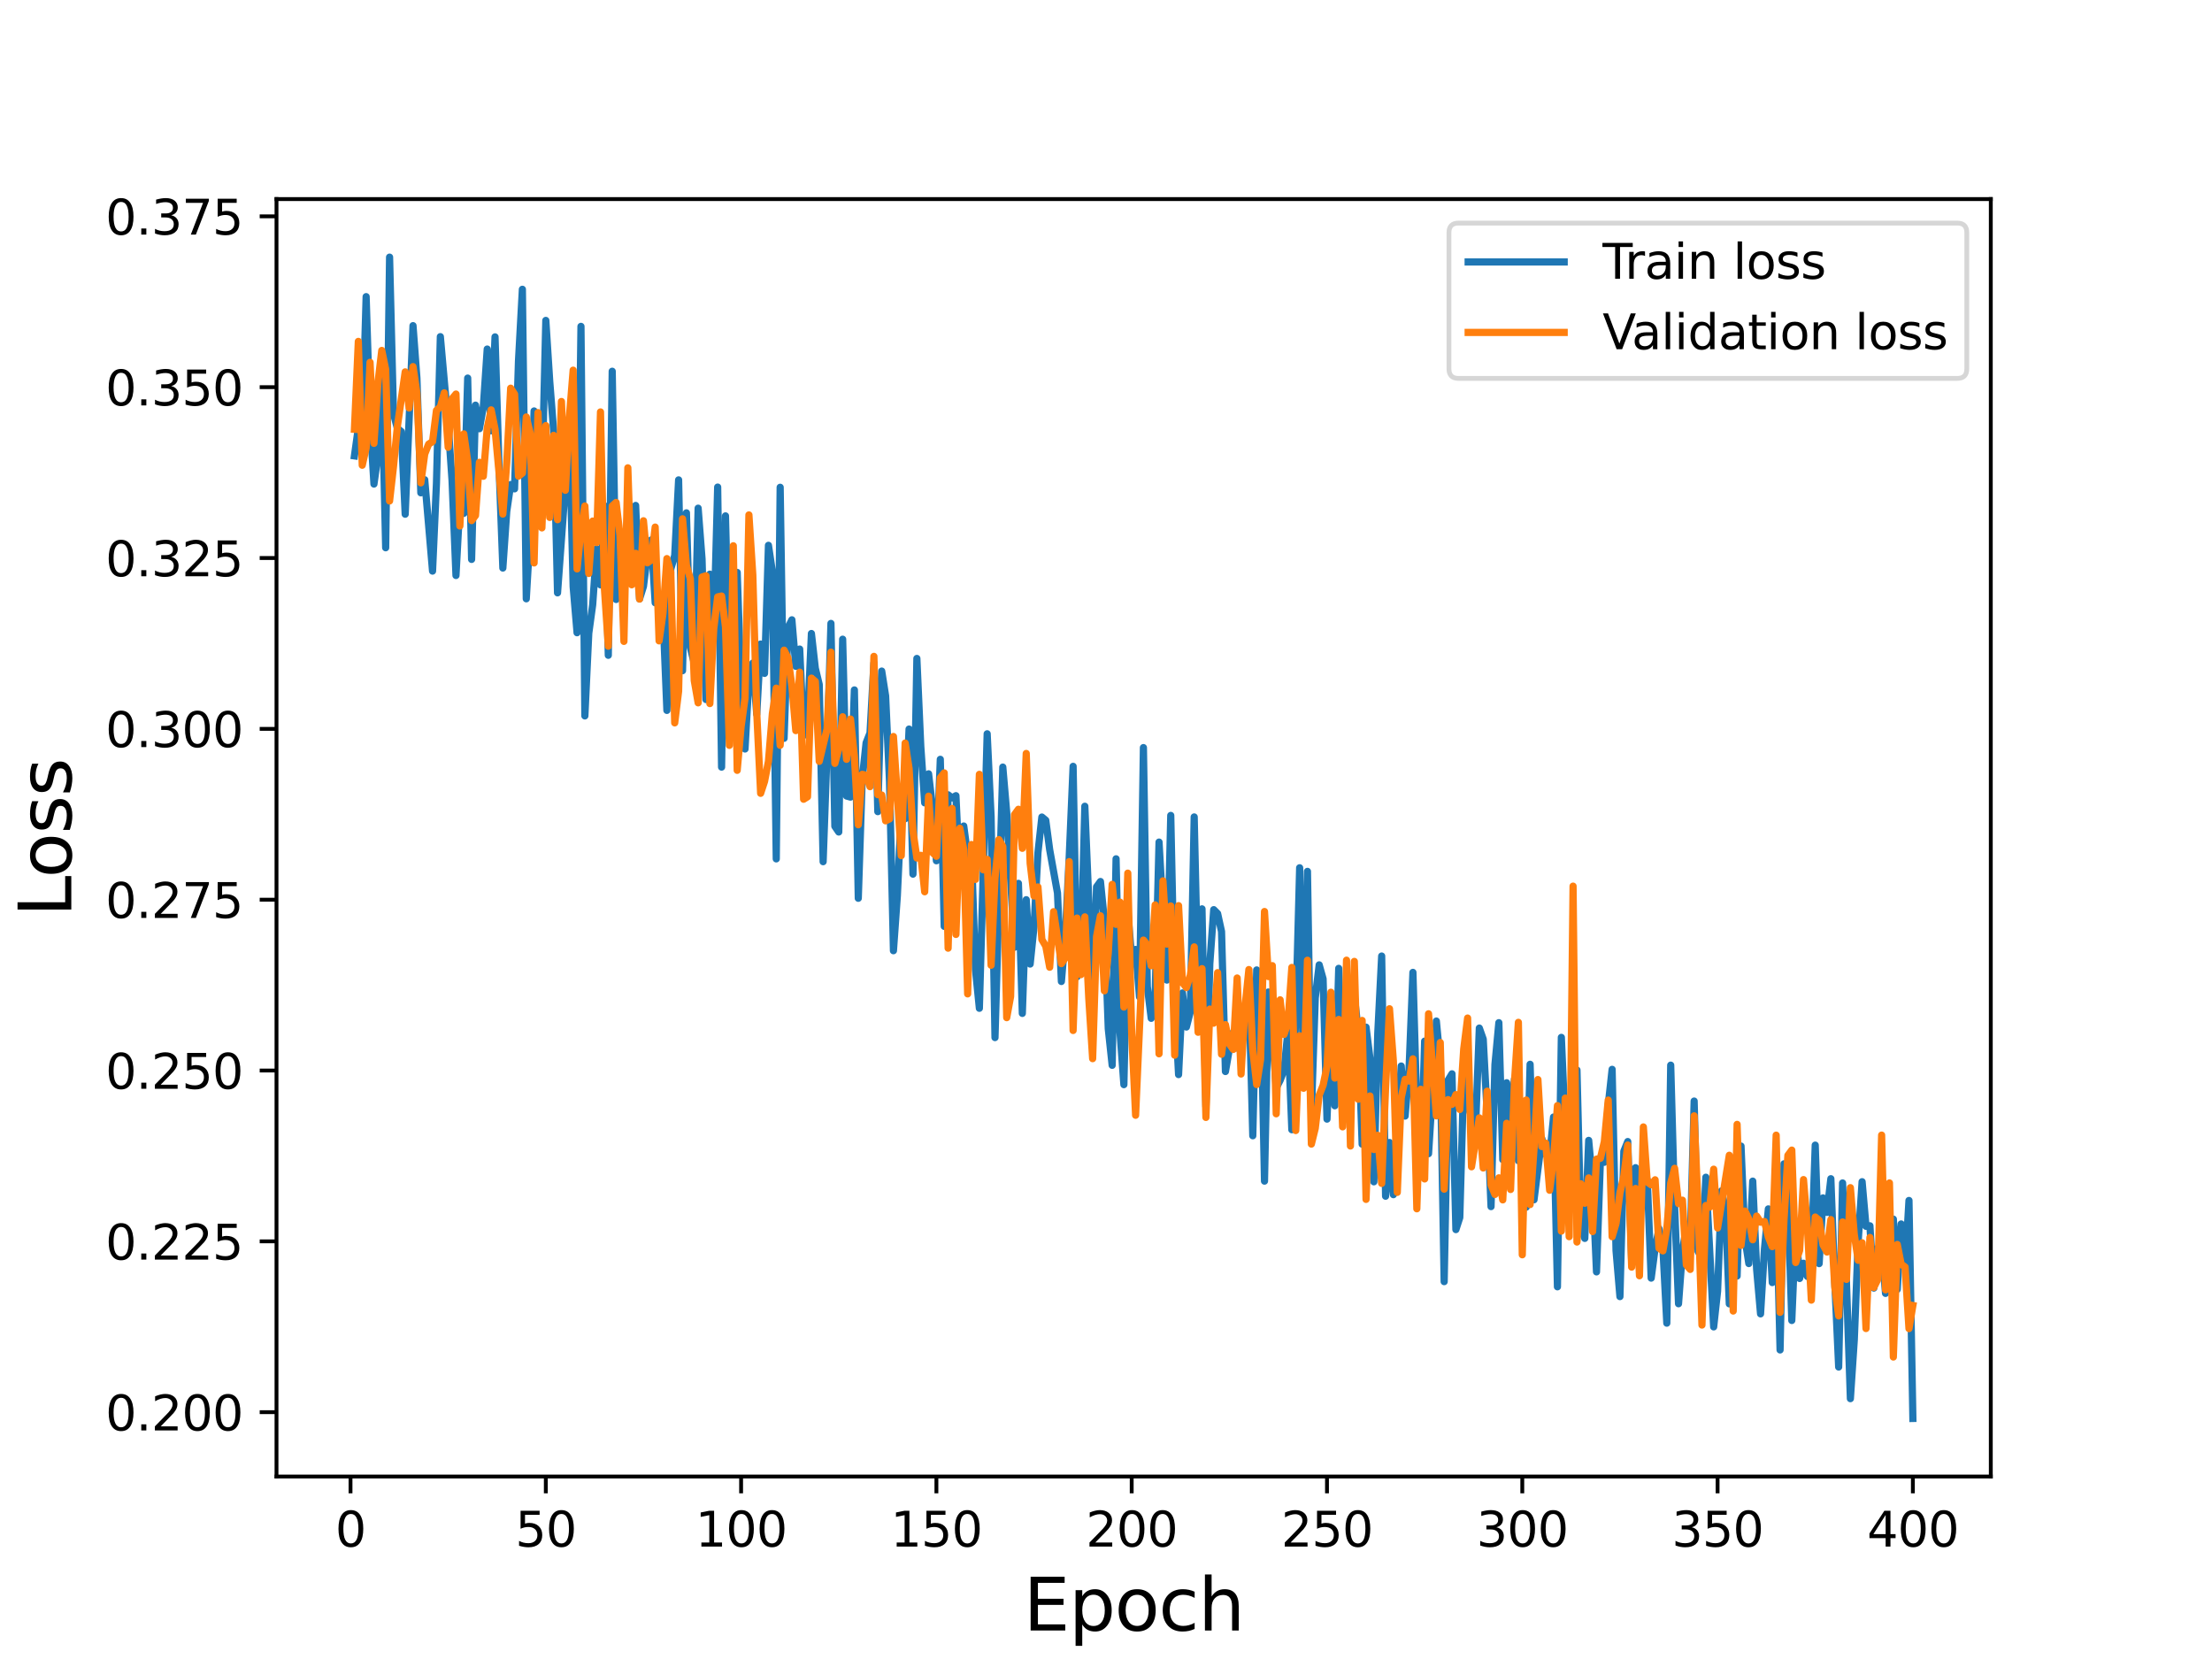 <?xml version="1.0" encoding="utf-8" standalone="no"?>
<!DOCTYPE svg PUBLIC "-//W3C//DTD SVG 1.1//EN"
  "http://www.w3.org/Graphics/SVG/1.1/DTD/svg11.dtd">
<svg height="345.6pt" version="1.1" viewBox="0 0 460.8 345.6" width="460.8pt" xmlns="http://www.w3.org/2000/svg" xmlns:xlink="http://www.w3.org/1999/xlink">
 <defs>
  <style type="text/css">*{stroke-linecap:butt;stroke-linejoin:round;}</style>
 </defs>
 <g id="figure_1">
  <g id="patch_1">
   <path d="M 0 345.6 
L 460.8 345.6 
L 460.8 0 
L 0 0 
z
" style="fill:#ffffff;"/>
  </g>
  <g id="axes_1">
   <g id="patch_2">
    <path d="M 57.6 307.584 
L 414.72 307.584 
L 414.72 41.472 
L 57.6 41.472 
z
" style="fill:#ffffff;"/>
   </g>
   <g id="matplotlib.axis_1">
    <g id="xtick_1">
     <g id="line2d_1">
      <defs>
       <path d="M 0 0 
L 0 3.5 
" id="m44b762eea7" style="stroke:#000000;stroke-width:0.8;"/>
      </defs>
      <g>
       <use style="stroke:#000000;stroke-width:0.8;" x="73.019" xlink:href="#m44b762eea7" y="307.584"/>
      </g>
     </g>
     <g id="text_1">
      <!-- 0 -->
      <g transform="translate(69.838 322.182)scale(0.1 -0.1)">
       <defs>
        <path d="M 2034 4250 
Q 1547 4250 1301 3770 
Q 1056 3291 1056 2328 
Q 1056 1369 1301 889 
Q 1547 409 2034 409 
Q 2525 409 2770 889 
Q 3016 1369 3016 2328 
Q 3016 3291 2770 3770 
Q 2525 4250 2034 4250 
z
M 2034 4750 
Q 2819 4750 3233 4129 
Q 3647 3509 3647 2328 
Q 3647 1150 3233 529 
Q 2819 -91 2034 -91 
Q 1250 -91 836 529 
Q 422 1150 422 2328 
Q 422 3509 836 4129 
Q 1250 4750 2034 4750 
z
" id="DejaVuSans-30" transform="scale(0.016)"/>
       </defs>
       <use xlink:href="#DejaVuSans-30"/>
      </g>
     </g>
    </g>
    <g id="xtick_2">
     <g id="line2d_2">
      <g>
       <use style="stroke:#000000;stroke-width:0.8;" x="113.703" xlink:href="#m44b762eea7" y="307.584"/>
      </g>
     </g>
     <g id="text_2">
      <!-- 50 -->
      <g transform="translate(107.34 322.182)scale(0.1 -0.1)">
       <defs>
        <path d="M 691 4666 
L 3169 4666 
L 3169 4134 
L 1269 4134 
L 1269 2991 
Q 1406 3038 1543 3061 
Q 1681 3084 1819 3084 
Q 2600 3084 3056 2656 
Q 3513 2228 3513 1497 
Q 3513 744 3044 326 
Q 2575 -91 1722 -91 
Q 1428 -91 1123 -41 
Q 819 9 494 109 
L 494 744 
Q 775 591 1075 516 
Q 1375 441 1709 441 
Q 2250 441 2565 725 
Q 2881 1009 2881 1497 
Q 2881 1984 2565 2268 
Q 2250 2553 1709 2553 
Q 1456 2553 1204 2497 
Q 953 2441 691 2322 
L 691 4666 
z
" id="DejaVuSans-35" transform="scale(0.016)"/>
       </defs>
       <use xlink:href="#DejaVuSans-35"/>
       <use x="63.623" xlink:href="#DejaVuSans-30"/>
      </g>
     </g>
    </g>
    <g id="xtick_3">
     <g id="line2d_3">
      <g>
       <use style="stroke:#000000;stroke-width:0.8;" x="154.386" xlink:href="#m44b762eea7" y="307.584"/>
      </g>
     </g>
     <g id="text_3">
      <!-- 100 -->
      <g transform="translate(144.842 322.182)scale(0.1 -0.1)">
       <defs>
        <path d="M 794 531 
L 1825 531 
L 1825 4091 
L 703 3866 
L 703 4441 
L 1819 4666 
L 2450 4666 
L 2450 531 
L 3481 531 
L 3481 0 
L 794 0 
L 794 531 
z
" id="DejaVuSans-31" transform="scale(0.016)"/>
       </defs>
       <use xlink:href="#DejaVuSans-31"/>
       <use x="63.623" xlink:href="#DejaVuSans-30"/>
       <use x="127.246" xlink:href="#DejaVuSans-30"/>
      </g>
     </g>
    </g>
    <g id="xtick_4">
     <g id="line2d_4">
      <g>
       <use style="stroke:#000000;stroke-width:0.8;" x="195.07" xlink:href="#m44b762eea7" y="307.584"/>
      </g>
     </g>
     <g id="text_4">
      <!-- 150 -->
      <g transform="translate(185.526 322.182)scale(0.1 -0.1)">
       <use xlink:href="#DejaVuSans-31"/>
       <use x="63.623" xlink:href="#DejaVuSans-35"/>
       <use x="127.246" xlink:href="#DejaVuSans-30"/>
      </g>
     </g>
    </g>
    <g id="xtick_5">
     <g id="line2d_5">
      <g>
       <use style="stroke:#000000;stroke-width:0.8;" x="235.753" xlink:href="#m44b762eea7" y="307.584"/>
      </g>
     </g>
     <g id="text_5">
      <!-- 200 -->
      <g transform="translate(226.209 322.182)scale(0.1 -0.1)">
       <defs>
        <path d="M 1228 531 
L 3431 531 
L 3431 0 
L 469 0 
L 469 531 
Q 828 903 1448 1529 
Q 2069 2156 2228 2338 
Q 2531 2678 2651 2914 
Q 2772 3150 2772 3378 
Q 2772 3750 2511 3984 
Q 2250 4219 1831 4219 
Q 1534 4219 1204 4116 
Q 875 4013 500 3803 
L 500 4441 
Q 881 4594 1212 4672 
Q 1544 4750 1819 4750 
Q 2544 4750 2975 4387 
Q 3406 4025 3406 3419 
Q 3406 3131 3298 2873 
Q 3191 2616 2906 2266 
Q 2828 2175 2409 1742 
Q 1991 1309 1228 531 
z
" id="DejaVuSans-32" transform="scale(0.016)"/>
       </defs>
       <use xlink:href="#DejaVuSans-32"/>
       <use x="63.623" xlink:href="#DejaVuSans-30"/>
       <use x="127.246" xlink:href="#DejaVuSans-30"/>
      </g>
     </g>
    </g>
    <g id="xtick_6">
     <g id="line2d_6">
      <g>
       <use style="stroke:#000000;stroke-width:0.8;" x="276.437" xlink:href="#m44b762eea7" y="307.584"/>
      </g>
     </g>
     <g id="text_6">
      <!-- 250 -->
      <g transform="translate(266.893 322.182)scale(0.1 -0.1)">
       <use xlink:href="#DejaVuSans-32"/>
       <use x="63.623" xlink:href="#DejaVuSans-35"/>
       <use x="127.246" xlink:href="#DejaVuSans-30"/>
      </g>
     </g>
    </g>
    <g id="xtick_7">
     <g id="line2d_7">
      <g>
       <use style="stroke:#000000;stroke-width:0.8;" x="317.12" xlink:href="#m44b762eea7" y="307.584"/>
      </g>
     </g>
     <g id="text_7">
      <!-- 300 -->
      <g transform="translate(307.576 322.182)scale(0.1 -0.1)">
       <defs>
        <path d="M 2597 2516 
Q 3050 2419 3304 2112 
Q 3559 1806 3559 1356 
Q 3559 666 3084 287 
Q 2609 -91 1734 -91 
Q 1441 -91 1130 -33 
Q 819 25 488 141 
L 488 750 
Q 750 597 1062 519 
Q 1375 441 1716 441 
Q 2309 441 2620 675 
Q 2931 909 2931 1356 
Q 2931 1769 2642 2001 
Q 2353 2234 1838 2234 
L 1294 2234 
L 1294 2753 
L 1863 2753 
Q 2328 2753 2575 2939 
Q 2822 3125 2822 3475 
Q 2822 3834 2567 4026 
Q 2313 4219 1838 4219 
Q 1578 4219 1281 4162 
Q 984 4106 628 3988 
L 628 4550 
Q 988 4650 1302 4700 
Q 1616 4750 1894 4750 
Q 2613 4750 3031 4423 
Q 3450 4097 3450 3541 
Q 3450 3153 3228 2886 
Q 3006 2619 2597 2516 
z
" id="DejaVuSans-33" transform="scale(0.016)"/>
       </defs>
       <use xlink:href="#DejaVuSans-33"/>
       <use x="63.623" xlink:href="#DejaVuSans-30"/>
       <use x="127.246" xlink:href="#DejaVuSans-30"/>
      </g>
     </g>
    </g>
    <g id="xtick_8">
     <g id="line2d_8">
      <g>
       <use style="stroke:#000000;stroke-width:0.8;" x="357.804" xlink:href="#m44b762eea7" y="307.584"/>
      </g>
     </g>
     <g id="text_8">
      <!-- 350 -->
      <g transform="translate(348.26 322.182)scale(0.1 -0.1)">
       <use xlink:href="#DejaVuSans-33"/>
       <use x="63.623" xlink:href="#DejaVuSans-35"/>
       <use x="127.246" xlink:href="#DejaVuSans-30"/>
      </g>
     </g>
    </g>
    <g id="xtick_9">
     <g id="line2d_9">
      <g>
       <use style="stroke:#000000;stroke-width:0.8;" x="398.487" xlink:href="#m44b762eea7" y="307.584"/>
      </g>
     </g>
     <g id="text_9">
      <!-- 400 -->
      <g transform="translate(388.944 322.182)scale(0.1 -0.1)">
       <defs>
        <path d="M 2419 4116 
L 825 1625 
L 2419 1625 
L 2419 4116 
z
M 2253 4666 
L 3047 4666 
L 3047 1625 
L 3713 1625 
L 3713 1100 
L 3047 1100 
L 3047 0 
L 2419 0 
L 2419 1100 
L 313 1100 
L 313 1709 
L 2253 4666 
z
" id="DejaVuSans-34" transform="scale(0.016)"/>
       </defs>
       <use xlink:href="#DejaVuSans-34"/>
       <use x="63.623" xlink:href="#DejaVuSans-30"/>
       <use x="127.246" xlink:href="#DejaVuSans-30"/>
      </g>
     </g>
    </g>
    <g id="text_10">
     <!-- Epoch -->
     <g transform="translate(213.194 339.66)scale(0.15 -0.15)">
      <defs>
       <path d="M 628 4666 
L 3578 4666 
L 3578 4134 
L 1259 4134 
L 1259 2753 
L 3481 2753 
L 3481 2222 
L 1259 2222 
L 1259 531 
L 3634 531 
L 3634 0 
L 628 0 
L 628 4666 
z
" id="DejaVuSans-45" transform="scale(0.016)"/>
       <path d="M 1159 525 
L 1159 -1331 
L 581 -1331 
L 581 3500 
L 1159 3500 
L 1159 2969 
Q 1341 3281 1617 3432 
Q 1894 3584 2278 3584 
Q 2916 3584 3314 3078 
Q 3713 2572 3713 1747 
Q 3713 922 3314 415 
Q 2916 -91 2278 -91 
Q 1894 -91 1617 61 
Q 1341 213 1159 525 
z
M 3116 1747 
Q 3116 2381 2855 2742 
Q 2594 3103 2138 3103 
Q 1681 3103 1420 2742 
Q 1159 2381 1159 1747 
Q 1159 1113 1420 752 
Q 1681 391 2138 391 
Q 2594 391 2855 752 
Q 3116 1113 3116 1747 
z
" id="DejaVuSans-70" transform="scale(0.016)"/>
       <path d="M 1959 3097 
Q 1497 3097 1228 2736 
Q 959 2375 959 1747 
Q 959 1119 1226 758 
Q 1494 397 1959 397 
Q 2419 397 2687 759 
Q 2956 1122 2956 1747 
Q 2956 2369 2687 2733 
Q 2419 3097 1959 3097 
z
M 1959 3584 
Q 2709 3584 3137 3096 
Q 3566 2609 3566 1747 
Q 3566 888 3137 398 
Q 2709 -91 1959 -91 
Q 1206 -91 779 398 
Q 353 888 353 1747 
Q 353 2609 779 3096 
Q 1206 3584 1959 3584 
z
" id="DejaVuSans-6f" transform="scale(0.016)"/>
       <path d="M 3122 3366 
L 3122 2828 
Q 2878 2963 2633 3030 
Q 2388 3097 2138 3097 
Q 1578 3097 1268 2742 
Q 959 2388 959 1747 
Q 959 1106 1268 751 
Q 1578 397 2138 397 
Q 2388 397 2633 464 
Q 2878 531 3122 666 
L 3122 134 
Q 2881 22 2623 -34 
Q 2366 -91 2075 -91 
Q 1284 -91 818 406 
Q 353 903 353 1747 
Q 353 2603 823 3093 
Q 1294 3584 2113 3584 
Q 2378 3584 2631 3529 
Q 2884 3475 3122 3366 
z
" id="DejaVuSans-63" transform="scale(0.016)"/>
       <path d="M 3513 2113 
L 3513 0 
L 2938 0 
L 2938 2094 
Q 2938 2591 2744 2837 
Q 2550 3084 2163 3084 
Q 1697 3084 1428 2787 
Q 1159 2491 1159 1978 
L 1159 0 
L 581 0 
L 581 4863 
L 1159 4863 
L 1159 2956 
Q 1366 3272 1645 3428 
Q 1925 3584 2291 3584 
Q 2894 3584 3203 3211 
Q 3513 2838 3513 2113 
z
" id="DejaVuSans-68" transform="scale(0.016)"/>
      </defs>
      <use xlink:href="#DejaVuSans-45"/>
      <use x="63.184" xlink:href="#DejaVuSans-70"/>
      <use x="126.66" xlink:href="#DejaVuSans-6f"/>
      <use x="187.842" xlink:href="#DejaVuSans-63"/>
      <use x="242.822" xlink:href="#DejaVuSans-68"/>
     </g>
    </g>
   </g>
   <g id="matplotlib.axis_2">
    <g id="ytick_1">
     <g id="line2d_10">
      <defs>
       <path d="M 0 0 
L -3.5 0 
" id="madedb7c97a" style="stroke:#000000;stroke-width:0.8;"/>
      </defs>
      <g>
       <use style="stroke:#000000;stroke-width:0.8;" x="57.6" xlink:href="#madedb7c97a" y="294.185"/>
      </g>
     </g>
     <g id="text_11">
      <!-- 0.200 -->
      <g transform="translate(21.972 297.984)scale(0.1 -0.1)">
       <defs>
        <path d="M 684 794 
L 1344 794 
L 1344 0 
L 684 0 
L 684 794 
z
" id="DejaVuSans-2e" transform="scale(0.016)"/>
       </defs>
       <use xlink:href="#DejaVuSans-30"/>
       <use x="63.623" xlink:href="#DejaVuSans-2e"/>
       <use x="95.41" xlink:href="#DejaVuSans-32"/>
       <use x="159.033" xlink:href="#DejaVuSans-30"/>
       <use x="222.656" xlink:href="#DejaVuSans-30"/>
      </g>
     </g>
    </g>
    <g id="ytick_2">
     <g id="line2d_11">
      <g>
       <use style="stroke:#000000;stroke-width:0.8;" x="57.6" xlink:href="#madedb7c97a" y="258.597"/>
      </g>
     </g>
     <g id="text_12">
      <!-- 0.225 -->
      <g transform="translate(21.972 262.396)scale(0.1 -0.1)">
       <use xlink:href="#DejaVuSans-30"/>
       <use x="63.623" xlink:href="#DejaVuSans-2e"/>
       <use x="95.41" xlink:href="#DejaVuSans-32"/>
       <use x="159.033" xlink:href="#DejaVuSans-32"/>
       <use x="222.656" xlink:href="#DejaVuSans-35"/>
      </g>
     </g>
    </g>
    <g id="ytick_3">
     <g id="line2d_12">
      <g>
       <use style="stroke:#000000;stroke-width:0.8;" x="57.6" xlink:href="#madedb7c97a" y="223.009"/>
      </g>
     </g>
     <g id="text_13">
      <!-- 0.250 -->
      <g transform="translate(21.972 226.808)scale(0.1 -0.1)">
       <use xlink:href="#DejaVuSans-30"/>
       <use x="63.623" xlink:href="#DejaVuSans-2e"/>
       <use x="95.41" xlink:href="#DejaVuSans-32"/>
       <use x="159.033" xlink:href="#DejaVuSans-35"/>
       <use x="222.656" xlink:href="#DejaVuSans-30"/>
      </g>
     </g>
    </g>
    <g id="ytick_4">
     <g id="line2d_13">
      <g>
       <use style="stroke:#000000;stroke-width:0.8;" x="57.6" xlink:href="#madedb7c97a" y="187.421"/>
      </g>
     </g>
     <g id="text_14">
      <!-- 0.275 -->
      <g transform="translate(21.972 191.22)scale(0.1 -0.1)">
       <defs>
        <path d="M 525 4666 
L 3525 4666 
L 3525 4397 
L 1831 0 
L 1172 0 
L 2766 4134 
L 525 4134 
L 525 4666 
z
" id="DejaVuSans-37" transform="scale(0.016)"/>
       </defs>
       <use xlink:href="#DejaVuSans-30"/>
       <use x="63.623" xlink:href="#DejaVuSans-2e"/>
       <use x="95.41" xlink:href="#DejaVuSans-32"/>
       <use x="159.033" xlink:href="#DejaVuSans-37"/>
       <use x="222.656" xlink:href="#DejaVuSans-35"/>
      </g>
     </g>
    </g>
    <g id="ytick_5">
     <g id="line2d_14">
      <g>
       <use style="stroke:#000000;stroke-width:0.8;" x="57.6" xlink:href="#madedb7c97a" y="151.833"/>
      </g>
     </g>
     <g id="text_15">
      <!-- 0.300 -->
      <g transform="translate(21.972 155.632)scale(0.1 -0.1)">
       <use xlink:href="#DejaVuSans-30"/>
       <use x="63.623" xlink:href="#DejaVuSans-2e"/>
       <use x="95.41" xlink:href="#DejaVuSans-33"/>
       <use x="159.033" xlink:href="#DejaVuSans-30"/>
       <use x="222.656" xlink:href="#DejaVuSans-30"/>
      </g>
     </g>
    </g>
    <g id="ytick_6">
     <g id="line2d_15">
      <g>
       <use style="stroke:#000000;stroke-width:0.8;" x="57.6" xlink:href="#madedb7c97a" y="116.245"/>
      </g>
     </g>
     <g id="text_16">
      <!-- 0.325 -->
      <g transform="translate(21.972 120.044)scale(0.1 -0.1)">
       <use xlink:href="#DejaVuSans-30"/>
       <use x="63.623" xlink:href="#DejaVuSans-2e"/>
       <use x="95.41" xlink:href="#DejaVuSans-33"/>
       <use x="159.033" xlink:href="#DejaVuSans-32"/>
       <use x="222.656" xlink:href="#DejaVuSans-35"/>
      </g>
     </g>
    </g>
    <g id="ytick_7">
     <g id="line2d_16">
      <g>
       <use style="stroke:#000000;stroke-width:0.8;" x="57.6" xlink:href="#madedb7c97a" y="80.657"/>
      </g>
     </g>
     <g id="text_17">
      <!-- 0.350 -->
      <g transform="translate(21.972 84.456)scale(0.1 -0.1)">
       <use xlink:href="#DejaVuSans-30"/>
       <use x="63.623" xlink:href="#DejaVuSans-2e"/>
       <use x="95.41" xlink:href="#DejaVuSans-33"/>
       <use x="159.033" xlink:href="#DejaVuSans-35"/>
       <use x="222.656" xlink:href="#DejaVuSans-30"/>
      </g>
     </g>
    </g>
    <g id="ytick_8">
     <g id="line2d_17">
      <g>
       <use style="stroke:#000000;stroke-width:0.8;" x="57.6" xlink:href="#madedb7c97a" y="45.069"/>
      </g>
     </g>
     <g id="text_18">
      <!-- 0.375 -->
      <g transform="translate(21.972 48.868)scale(0.1 -0.1)">
       <use xlink:href="#DejaVuSans-30"/>
       <use x="63.623" xlink:href="#DejaVuSans-2e"/>
       <use x="95.41" xlink:href="#DejaVuSans-33"/>
       <use x="159.033" xlink:href="#DejaVuSans-37"/>
       <use x="222.656" xlink:href="#DejaVuSans-35"/>
      </g>
     </g>
    </g>
    <g id="text_19">
     <!-- Loss -->
     <g transform="translate(14.852 190.979)rotate(-90)scale(0.15 -0.15)">
      <defs>
       <path d="M 628 4666 
L 1259 4666 
L 1259 531 
L 3531 531 
L 3531 0 
L 628 0 
L 628 4666 
z
" id="DejaVuSans-4c" transform="scale(0.016)"/>
       <path d="M 2834 3397 
L 2834 2853 
Q 2591 2978 2328 3040 
Q 2066 3103 1784 3103 
Q 1356 3103 1142 2972 
Q 928 2841 928 2578 
Q 928 2378 1081 2264 
Q 1234 2150 1697 2047 
L 1894 2003 
Q 2506 1872 2764 1633 
Q 3022 1394 3022 966 
Q 3022 478 2636 193 
Q 2250 -91 1575 -91 
Q 1294 -91 989 -36 
Q 684 19 347 128 
L 347 722 
Q 666 556 975 473 
Q 1284 391 1588 391 
Q 1994 391 2212 530 
Q 2431 669 2431 922 
Q 2431 1156 2273 1281 
Q 2116 1406 1581 1522 
L 1381 1569 
Q 847 1681 609 1914 
Q 372 2147 372 2553 
Q 372 3047 722 3315 
Q 1072 3584 1716 3584 
Q 2034 3584 2315 3537 
Q 2597 3491 2834 3397 
z
" id="DejaVuSans-73" transform="scale(0.016)"/>
      </defs>
      <use xlink:href="#DejaVuSans-4c"/>
      <use x="53.963" xlink:href="#DejaVuSans-6f"/>
      <use x="115.145" xlink:href="#DejaVuSans-73"/>
      <use x="167.244" xlink:href="#DejaVuSans-73"/>
     </g>
    </g>
   </g>
   <g id="line2d_18">
    <path clip-path="url(#p063ca736c9)" d="M 73.833 94.969 
L 74.646 89.14 
L 75.46 90.213 
L 76.274 61.798 
L 77.087 87.619 
L 77.901 100.836 
L 78.715 95.061 
L 79.528 78.83 
L 80.342 114.105 
L 81.156 53.568 
L 81.969 86.16 
L 82.783 89.244 
L 83.597 89.899 
L 84.41 107.119 
L 86.038 67.839 
L 86.851 78.738 
L 87.665 102.661 
L 88.479 99.938 
L 90.106 118.97 
L 90.92 100.714 
L 91.733 70.13 
L 93.361 88.407 
L 94.174 100.161 
L 94.988 119.884 
L 95.802 104.766 
L 96.616 106.94 
L 97.429 78.762 
L 98.243 116.534 
L 99.057 84.402 
L 99.87 89.31 
L 100.684 84.739 
L 101.498 72.714 
L 102.311 89.74 
L 103.125 70.179 
L 103.939 96.766 
L 104.752 118.334 
L 105.566 106.531 
L 106.38 100.941 
L 107.193 101.838 
L 108.007 75.224 
L 108.821 60.264 
L 109.634 124.739 
L 110.448 110.726 
L 111.262 85.612 
L 112.075 96.787 
L 112.889 100.726 
L 113.703 66.748 
L 114.516 79.396 
L 115.33 89.709 
L 116.144 123.5 
L 117.771 101.199 
L 118.585 89.877 
L 119.398 122.21 
L 120.212 131.81 
L 121.026 67.992 
L 121.839 149.137 
L 122.653 131.914 
L 123.467 125.967 
L 124.28 114.325 
L 125.094 121.834 
L 125.908 105.357 
L 126.721 136.509 
L 127.535 77.337 
L 128.349 124.881 
L 129.162 114.204 
L 129.976 123.496 
L 130.79 105.718 
L 131.603 119.164 
L 132.417 105.293 
L 133.231 124.761 
L 134.044 122.154 
L 134.858 115.741 
L 135.672 112.478 
L 136.485 125.571 
L 137.299 123.991 
L 138.113 128.11 
L 138.926 147.988 
L 139.74 118.499 
L 140.554 115.723 
L 141.367 99.97 
L 142.181 139.722 
L 142.995 106.835 
L 143.808 134.876 
L 144.622 138.181 
L 145.436 105.864 
L 146.249 116.462 
L 147.063 145.722 
L 147.877 119.608 
L 148.69 131.681 
L 149.504 101.469 
L 150.318 159.803 
L 151.131 107.468 
L 151.945 140.025 
L 152.759 146.654 
L 153.572 119.244 
L 154.386 142.883 
L 155.2 156.028 
L 156.013 141.56 
L 156.827 138.129 
L 157.641 148.791 
L 158.454 134.164 
L 159.268 140.28 
L 160.082 113.599 
L 160.895 119.046 
L 161.709 178.921 
L 162.523 101.511 
L 163.336 153.805 
L 164.15 130.765 
L 164.964 129.117 
L 165.777 138.806 
L 166.591 135.211 
L 167.405 153.216 
L 168.219 150.544 
L 169.032 131.972 
L 169.846 139.211 
L 170.66 142.596 
L 171.473 179.504 
L 172.287 156.587 
L 173.101 129.871 
L 173.914 172.132 
L 174.728 173.32 
L 175.542 133.158 
L 176.355 165.829 
L 177.169 166.049 
L 177.983 143.724 
L 178.796 187.127 
L 179.61 162.377 
L 180.424 154.748 
L 181.237 152.693 
L 182.051 138.151 
L 182.865 169.08 
L 183.678 139.8 
L 184.492 144.977 
L 185.306 162.84 
L 186.119 198.052 
L 186.933 186.63 
L 187.747 169.032 
L 188.56 170.56 
L 189.374 151.879 
L 190.188 182.099 
L 191.001 137.168 
L 191.815 155.465 
L 192.629 167.248 
L 193.442 161.203 
L 194.256 168.163 
L 195.07 179.315 
L 195.883 158.18 
L 196.697 192.972 
L 197.511 165.57 
L 198.324 166.224 
L 199.138 165.755 
L 199.952 183.045 
L 200.765 172.071 
L 201.579 178.186 
L 202.393 178.26 
L 203.206 201.96 
L 204.02 210.048 
L 205.647 152.862 
L 206.461 170.037 
L 207.275 216.148 
L 208.902 159.8 
L 209.716 169.252 
L 211.343 197.333 
L 212.157 184.022 
L 212.97 211.108 
L 213.784 187.424 
L 214.598 200.828 
L 215.411 192.987 
L 216.225 177.612 
L 217.039 170.206 
L 217.852 170.88 
L 218.666 177 
L 220.293 186.029 
L 221.107 204.46 
L 221.921 194.857 
L 222.734 178.569 
L 223.548 159.642 
L 224.362 203.486 
L 225.175 199.15 
L 225.989 167.956 
L 226.803 187.404 
L 227.616 214.066 
L 228.43 184.751 
L 229.244 183.633 
L 230.057 191.716 
L 230.871 214.297 
L 231.685 221.924 
L 232.498 178.908 
L 233.312 214.941 
L 234.126 225.952 
L 234.939 189.77 
L 235.753 199.683 
L 236.567 197.789 
L 237.381 207.672 
L 238.194 155.738 
L 239.008 205.54 
L 239.822 212.134 
L 240.635 207.48 
L 241.449 175.424 
L 243.076 204.168 
L 243.89 169.868 
L 244.704 208.321 
L 245.517 223.857 
L 246.331 206.846 
L 247.145 213.947 
L 247.958 210.805 
L 248.772 170.185 
L 249.586 206.145 
L 250.399 189.332 
L 251.213 230.49 
L 252.027 200.707 
L 252.84 189.496 
L 253.654 190.323 
L 254.468 194.049 
L 255.281 223.216 
L 256.095 218.547 
L 256.909 215.028 
L 257.722 218.321 
L 258.536 216.093 
L 259.35 214.452 
L 260.163 206.362 
L 260.977 236.601 
L 261.791 202.06 
L 262.604 206.242 
L 263.418 246.05 
L 264.232 206.65 
L 265.045 215.355 
L 265.859 226.64 
L 266.673 225.052 
L 267.486 222.931 
L 268.3 214.828 
L 269.114 235.339 
L 269.927 211.556 
L 270.741 180.773 
L 271.555 225.818 
L 272.368 181.522 
L 273.182 232.069 
L 273.996 207.868 
L 274.809 200.999 
L 275.623 203.912 
L 276.437 233.131 
L 277.25 212.656 
L 278.064 230.351 
L 278.878 201.727 
L 279.691 230.35 
L 280.505 216.85 
L 281.319 229.142 
L 282.132 207.316 
L 282.946 214.888 
L 283.76 238.354 
L 284.573 213.977 
L 285.387 220.475 
L 286.201 246.189 
L 287.014 215.242 
L 287.828 199.161 
L 288.642 249.191 
L 289.455 238.001 
L 290.269 248.869 
L 291.896 222.072 
L 292.71 232.495 
L 293.524 222.872 
L 294.337 202.564 
L 295.151 230.743 
L 295.965 244.002 
L 296.778 216.889 
L 297.592 240.333 
L 298.406 227.472 
L 299.219 212.705 
L 300.033 221.333 
L 300.847 266.988 
L 301.66 225.042 
L 302.474 223.696 
L 303.288 256.147 
L 304.101 253.641 
L 304.915 224.672 
L 305.729 229.747 
L 307.356 235.817 
L 308.17 214.167 
L 308.984 216.477 
L 309.797 231.869 
L 310.611 251.358 
L 311.425 221.757 
L 312.238 213.042 
L 313.052 241.576 
L 313.866 225.558 
L 314.679 233.184 
L 315.493 224.778 
L 316.307 241.8 
L 317.12 239.948 
L 317.934 251.478 
L 318.748 221.712 
L 319.561 249.933 
L 321.189 237.193 
L 322.002 240.455 
L 322.816 240.8 
L 323.63 232.702 
L 324.443 268.062 
L 325.257 216.103 
L 326.071 235.007 
L 326.884 245.551 
L 327.698 237.183 
L 328.512 222.913 
L 329.325 255.948 
L 330.139 257.98 
L 330.953 237.565 
L 331.766 246.379 
L 332.58 264.957 
L 333.394 241.691 
L 334.207 242.121 
L 335.021 230.207 
L 335.835 222.764 
L 336.648 260.506 
L 337.462 270.105 
L 338.276 239.821 
L 339.089 237.805 
L 339.903 262.662 
L 340.717 243.244 
L 341.53 252.216 
L 342.344 245.573 
L 343.158 245.811 
L 343.971 266.255 
L 344.785 260.093 
L 345.599 255.946 
L 346.412 260.051 
L 347.226 275.64 
L 348.04 221.89 
L 348.853 251.287 
L 349.667 271.593 
L 350.481 260.611 
L 351.294 255.574 
L 352.108 259.053 
L 352.922 229.371 
L 353.735 260.671 
L 354.549 262.113 
L 355.363 245.241 
L 356.99 276.416 
L 357.804 268.979 
L 358.617 248.09 
L 359.431 251.863 
L 360.245 271.615 
L 361.058 252.801 
L 361.872 265.822 
L 362.686 238.749 
L 363.499 257.96 
L 364.313 263.221 
L 365.127 246.053 
L 365.94 264.439 
L 366.754 273.701 
L 367.568 260.169 
L 368.381 251.834 
L 369.195 267.179 
L 370.009 248.523 
L 370.822 281.218 
L 371.636 242.446 
L 372.45 249.945 
L 373.263 275.079 
L 374.077 255.505 
L 374.891 266.329 
L 375.704 263.157 
L 376.518 265.913 
L 377.332 262.245 
L 378.146 238.552 
L 378.959 263.235 
L 379.773 249.547 
L 380.587 252.56 
L 381.4 245.548 
L 382.214 267.015 
L 383.028 284.775 
L 383.841 246.433 
L 384.655 267.242 
L 385.469 291.367 
L 386.282 279.117 
L 387.096 258.577 
L 387.91 246.171 
L 388.723 255.464 
L 389.537 255.354 
L 390.351 268.333 
L 391.164 259.993 
L 391.978 260.1 
L 392.792 269.437 
L 393.605 262.816 
L 394.419 253.965 
L 395.233 268.6 
L 396.046 254.976 
L 396.86 263.959 
L 397.674 250.079 
L 398.487 295.488 
L 398.487 295.488 
" style="fill:none;stroke:#1f77b4;stroke-linecap:square;stroke-width:1.5;"/>
   </g>
   <g id="line2d_19">
    <path clip-path="url(#p063ca736c9)" d="M 73.833 89.426 
L 74.646 71.119 
L 75.46 96.919 
L 76.274 93.309 
L 77.087 75.478 
L 77.901 92.36 
L 78.715 79.927 
L 79.528 73.004 
L 80.342 76.968 
L 81.156 104.361 
L 81.969 97.214 
L 82.783 88.836 
L 84.41 77.468 
L 85.224 84.991 
L 86.038 76.374 
L 86.851 81.902 
L 87.665 100.586 
L 88.479 94.577 
L 89.292 92.525 
L 90.106 91.989 
L 90.92 85.503 
L 91.733 84.761 
L 92.547 81.838 
L 93.361 93.178 
L 94.174 83.07 
L 94.988 82.087 
L 95.802 109.576 
L 96.616 90.383 
L 97.429 96.072 
L 98.243 108.448 
L 99.057 107.383 
L 99.87 96.311 
L 100.684 99.217 
L 101.498 89.189 
L 102.311 85.384 
L 103.125 89.398 
L 104.752 107.086 
L 105.566 96.42 
L 106.38 80.866 
L 107.193 82.11 
L 108.007 99.195 
L 108.821 98.559 
L 109.634 86.866 
L 110.448 90.267 
L 111.262 117.272 
L 112.075 85.953 
L 112.889 109.966 
L 113.703 88.659 
L 114.516 107.788 
L 115.33 90.689 
L 116.144 108.263 
L 116.957 83.636 
L 117.771 102.133 
L 118.585 87.154 
L 119.398 77.114 
L 120.212 118.509 
L 121.026 110.282 
L 121.839 105.406 
L 122.653 119.463 
L 123.467 108.548 
L 124.28 113.033 
L 125.094 85.814 
L 125.908 122.545 
L 126.721 134.606 
L 127.535 105.396 
L 128.349 104.668 
L 129.162 111.528 
L 129.976 133.612 
L 130.79 97.457 
L 131.603 121.824 
L 132.417 115.273 
L 133.231 124.805 
L 134.044 108.486 
L 134.858 117.24 
L 135.672 116.66 
L 136.485 109.803 
L 137.299 133.505 
L 138.113 127.761 
L 138.926 116.368 
L 139.74 119.199 
L 140.554 150.587 
L 141.367 143.996 
L 142.181 108.079 
L 142.995 117.816 
L 143.808 120.552 
L 144.622 141.771 
L 145.436 146.415 
L 146.249 120.203 
L 147.063 119.945 
L 147.877 146.568 
L 148.69 130.911 
L 149.504 124.346 
L 150.318 124.166 
L 151.131 130.614 
L 151.945 155.27 
L 152.759 113.694 
L 153.572 160.474 
L 154.386 151.344 
L 155.2 145.426 
L 156.013 107.266 
L 156.827 119.797 
L 157.641 148.411 
L 158.454 165.263 
L 159.268 162.779 
L 160.082 158.587 
L 160.895 148.669 
L 161.709 143.356 
L 162.523 155.261 
L 163.336 135.444 
L 164.15 137.062 
L 164.964 142.874 
L 165.777 152.197 
L 166.591 140.024 
L 167.405 166.497 
L 168.219 165.985 
L 169.032 141.269 
L 169.846 141.961 
L 170.66 158.604 
L 172.287 151.889 
L 173.101 135.863 
L 173.914 159.028 
L 174.728 155.945 
L 175.542 149.316 
L 176.355 158.175 
L 177.169 149.793 
L 177.983 157.551 
L 178.796 171.811 
L 179.61 161.306 
L 180.424 161.499 
L 181.237 163.876 
L 182.051 136.733 
L 182.865 165.547 
L 183.678 165.611 
L 184.492 170.991 
L 185.306 170.594 
L 186.119 153.428 
L 187.747 178.247 
L 188.56 154.793 
L 189.374 160.079 
L 190.188 173.105 
L 191.001 178.738 
L 191.815 178.179 
L 192.629 185.77 
L 193.442 165.86 
L 194.256 177.604 
L 195.07 178.376 
L 195.883 162.032 
L 196.697 161.006 
L 197.511 197.524 
L 198.324 168.411 
L 199.138 194.661 
L 199.952 172.541 
L 200.765 176.994 
L 201.579 207.045 
L 202.393 175.928 
L 203.206 183.192 
L 204.02 161.308 
L 204.834 181.198 
L 205.647 179.024 
L 206.461 201.081 
L 207.275 182.948 
L 208.088 174.903 
L 208.902 176.347 
L 209.716 211.997 
L 210.529 207.592 
L 211.343 169.699 
L 212.157 168.584 
L 212.97 176.72 
L 213.784 156.958 
L 214.598 179.846 
L 215.411 186.659 
L 216.225 184.767 
L 217.039 195.718 
L 217.852 197.095 
L 218.666 201.495 
L 219.48 189.924 
L 221.107 200.741 
L 221.921 199.566 
L 222.734 179.491 
L 223.548 214.668 
L 224.362 191.251 
L 225.175 203.039 
L 225.989 191.003 
L 226.803 207.816 
L 227.616 220.538 
L 228.43 195.095 
L 229.244 190.78 
L 230.057 206.401 
L 230.871 198.534 
L 231.685 184.233 
L 232.498 192.56 
L 233.312 187.928 
L 234.126 209.786 
L 234.939 181.892 
L 235.753 215.291 
L 236.567 232.33 
L 238.194 195.838 
L 239.008 196.84 
L 239.822 201.182 
L 240.635 188.509 
L 241.449 219.529 
L 242.263 183.499 
L 243.076 196.667 
L 243.89 188.738 
L 244.704 219.816 
L 245.517 188.663 
L 246.331 204.698 
L 247.145 205.741 
L 247.958 203.194 
L 248.772 197.256 
L 249.586 215.04 
L 250.399 201.786 
L 251.213 232.781 
L 252.027 210.211 
L 252.84 213.145 
L 253.654 202.618 
L 254.468 219.621 
L 255.281 213.45 
L 256.095 217.476 
L 256.909 218.617 
L 257.722 203.736 
L 258.536 223.736 
L 259.35 209.883 
L 260.163 201.976 
L 260.977 218.801 
L 261.791 225.93 
L 262.604 220.688 
L 263.418 189.885 
L 264.232 203.438 
L 265.045 201.159 
L 265.859 232.023 
L 266.673 208.28 
L 267.486 215.498 
L 268.3 213.06 
L 269.114 201.532 
L 269.927 235.51 
L 270.741 215.782 
L 271.555 226.703 
L 272.368 200.04 
L 273.182 238.334 
L 273.996 235.023 
L 274.809 228.146 
L 275.623 226.083 
L 276.437 222.2 
L 277.25 206.701 
L 278.064 224.583 
L 278.878 212.374 
L 279.691 234.744 
L 280.505 200.024 
L 281.319 238.735 
L 282.132 200.277 
L 282.946 228.988 
L 283.76 212.581 
L 284.573 249.853 
L 285.387 228.319 
L 286.201 239.461 
L 287.014 236.506 
L 287.828 246.526 
L 288.642 226.645 
L 289.455 210.14 
L 290.269 221.088 
L 291.083 248.391 
L 291.896 228.708 
L 292.71 224.852 
L 293.524 225.202 
L 294.337 220.578 
L 295.151 251.813 
L 295.965 226.918 
L 296.778 245.594 
L 297.592 211.191 
L 299.219 232.459 
L 300.033 217.179 
L 300.847 247.723 
L 301.66 229.07 
L 302.474 230.062 
L 303.288 228.021 
L 304.101 231.124 
L 304.915 218.541 
L 305.729 212.079 
L 306.543 243.066 
L 308.17 232.87 
L 308.984 243.312 
L 309.797 227.315 
L 310.611 246.819 
L 311.425 248.826 
L 312.238 245.363 
L 313.052 249.958 
L 313.866 234.002 
L 314.679 247.792 
L 315.493 225.311 
L 316.307 212.97 
L 317.12 261.395 
L 317.934 229.156 
L 318.748 250.932 
L 319.561 239.322 
L 320.375 224.888 
L 321.189 238.847 
L 322.002 238.139 
L 322.816 247.955 
L 323.63 241.58 
L 324.443 230.322 
L 325.257 256.464 
L 326.071 228.759 
L 326.884 257.624 
L 327.698 184.6 
L 328.512 258.735 
L 329.325 246.61 
L 330.139 250.654 
L 330.953 245.379 
L 331.766 256.556 
L 332.58 241.475 
L 333.394 241.296 
L 334.207 237.841 
L 335.021 229.171 
L 335.835 257.626 
L 336.648 254.858 
L 337.462 248.507 
L 338.276 244.967 
L 339.089 238.531 
L 339.903 263.966 
L 340.717 247.584 
L 341.53 265.766 
L 342.344 234.763 
L 343.158 246.224 
L 343.971 246.815 
L 344.785 245.772 
L 345.599 260.024 
L 346.412 260.572 
L 347.226 255.907 
L 348.04 246.428 
L 348.853 243.385 
L 349.667 250.735 
L 350.481 250.016 
L 351.294 263.494 
L 352.108 264.442 
L 352.922 232.45 
L 353.735 251.311 
L 354.549 276.035 
L 355.363 251.125 
L 356.176 251.465 
L 356.99 243.565 
L 357.804 255.819 
L 360.245 240.661 
L 361.058 273.112 
L 361.872 234.23 
L 362.686 259.438 
L 363.499 252.289 
L 364.313 253.914 
L 365.127 258.264 
L 365.94 253.331 
L 366.754 254.61 
L 367.568 254.465 
L 368.381 257.692 
L 369.195 259.692 
L 370.009 236.476 
L 370.822 273.381 
L 371.636 254.166 
L 372.45 240.686 
L 373.263 239.589 
L 374.077 263.003 
L 374.891 260.493 
L 375.704 245.73 
L 376.518 255.709 
L 377.332 270.84 
L 378.146 253.531 
L 378.959 254.215 
L 379.773 259.321 
L 380.587 260.818 
L 381.4 254.066 
L 382.214 268.093 
L 383.028 274.123 
L 383.841 254.564 
L 384.655 266.519 
L 385.469 247.414 
L 386.282 257.208 
L 387.096 262.533 
L 387.91 258.89 
L 388.723 276.755 
L 389.537 257.788 
L 390.351 268.201 
L 391.164 266.543 
L 391.978 236.463 
L 392.792 268.699 
L 393.605 246.426 
L 394.419 282.693 
L 395.233 259.25 
L 396.046 263.356 
L 396.86 263.941 
L 397.674 276.773 
L 398.487 271.96 
L 398.487 271.96 
" style="fill:none;stroke:#ff7f0e;stroke-linecap:square;stroke-width:1.5;"/>
   </g>
   <g id="patch_3">
    <path d="M 57.6 307.584 
L 57.6 41.472 
" style="fill:none;stroke:#000000;stroke-linecap:square;stroke-linejoin:miter;stroke-width:0.8;"/>
   </g>
   <g id="patch_4">
    <path d="M 414.72 307.584 
L 414.72 41.472 
" style="fill:none;stroke:#000000;stroke-linecap:square;stroke-linejoin:miter;stroke-width:0.8;"/>
   </g>
   <g id="patch_5">
    <path d="M 57.6 307.584 
L 414.72 307.584 
" style="fill:none;stroke:#000000;stroke-linecap:square;stroke-linejoin:miter;stroke-width:0.8;"/>
   </g>
   <g id="patch_6">
    <path d="M 57.6 41.472 
L 414.72 41.472 
" style="fill:none;stroke:#000000;stroke-linecap:square;stroke-linejoin:miter;stroke-width:0.8;"/>
   </g>
   <g id="legend_1">
    <g id="patch_7">
     <path d="M 303.845 78.828 
L 407.72 78.828 
Q 409.72 78.828 409.72 76.828 
L 409.72 48.472 
Q 409.72 46.472 407.72 46.472 
L 303.845 46.472 
Q 301.845 46.472 301.845 48.472 
L 301.845 76.828 
Q 301.845 78.828 303.845 78.828 
z
" style="fill:#ffffff;opacity:0.8;stroke:#cccccc;stroke-linejoin:miter;"/>
    </g>
    <g id="line2d_20">
     <path d="M 305.845 54.57 
L 325.845 54.57 
" style="fill:none;stroke:#1f77b4;stroke-linecap:square;stroke-width:1.5;"/>
    </g>
    <g id="line2d_21"/>
    <g id="text_20">
     <!-- Train loss -->
     <g transform="translate(333.845 58.07)scale(0.1 -0.1)">
      <defs>
       <path d="M -19 4666 
L 3928 4666 
L 3928 4134 
L 2272 4134 
L 2272 0 
L 1638 0 
L 1638 4134 
L -19 4134 
L -19 4666 
z
" id="DejaVuSans-54" transform="scale(0.016)"/>
       <path d="M 2631 2963 
Q 2534 3019 2420 3045 
Q 2306 3072 2169 3072 
Q 1681 3072 1420 2755 
Q 1159 2438 1159 1844 
L 1159 0 
L 581 0 
L 581 3500 
L 1159 3500 
L 1159 2956 
Q 1341 3275 1631 3429 
Q 1922 3584 2338 3584 
Q 2397 3584 2469 3576 
Q 2541 3569 2628 3553 
L 2631 2963 
z
" id="DejaVuSans-72" transform="scale(0.016)"/>
       <path d="M 2194 1759 
Q 1497 1759 1228 1600 
Q 959 1441 959 1056 
Q 959 750 1161 570 
Q 1363 391 1709 391 
Q 2188 391 2477 730 
Q 2766 1069 2766 1631 
L 2766 1759 
L 2194 1759 
z
M 3341 1997 
L 3341 0 
L 2766 0 
L 2766 531 
Q 2569 213 2275 61 
Q 1981 -91 1556 -91 
Q 1019 -91 701 211 
Q 384 513 384 1019 
Q 384 1609 779 1909 
Q 1175 2209 1959 2209 
L 2766 2209 
L 2766 2266 
Q 2766 2663 2505 2880 
Q 2244 3097 1772 3097 
Q 1472 3097 1187 3025 
Q 903 2953 641 2809 
L 641 3341 
Q 956 3463 1253 3523 
Q 1550 3584 1831 3584 
Q 2591 3584 2966 3190 
Q 3341 2797 3341 1997 
z
" id="DejaVuSans-61" transform="scale(0.016)"/>
       <path d="M 603 3500 
L 1178 3500 
L 1178 0 
L 603 0 
L 603 3500 
z
M 603 4863 
L 1178 4863 
L 1178 4134 
L 603 4134 
L 603 4863 
z
" id="DejaVuSans-69" transform="scale(0.016)"/>
       <path d="M 3513 2113 
L 3513 0 
L 2938 0 
L 2938 2094 
Q 2938 2591 2744 2837 
Q 2550 3084 2163 3084 
Q 1697 3084 1428 2787 
Q 1159 2491 1159 1978 
L 1159 0 
L 581 0 
L 581 3500 
L 1159 3500 
L 1159 2956 
Q 1366 3272 1645 3428 
Q 1925 3584 2291 3584 
Q 2894 3584 3203 3211 
Q 3513 2838 3513 2113 
z
" id="DejaVuSans-6e" transform="scale(0.016)"/>
       <path id="DejaVuSans-20" transform="scale(0.016)"/>
       <path d="M 603 4863 
L 1178 4863 
L 1178 0 
L 603 0 
L 603 4863 
z
" id="DejaVuSans-6c" transform="scale(0.016)"/>
      </defs>
      <use xlink:href="#DejaVuSans-54"/>
      <use x="46.334" xlink:href="#DejaVuSans-72"/>
      <use x="87.447" xlink:href="#DejaVuSans-61"/>
      <use x="148.727" xlink:href="#DejaVuSans-69"/>
      <use x="176.51" xlink:href="#DejaVuSans-6e"/>
      <use x="239.889" xlink:href="#DejaVuSans-20"/>
      <use x="271.676" xlink:href="#DejaVuSans-6c"/>
      <use x="299.459" xlink:href="#DejaVuSans-6f"/>
      <use x="360.641" xlink:href="#DejaVuSans-73"/>
      <use x="412.74" xlink:href="#DejaVuSans-73"/>
     </g>
    </g>
    <g id="line2d_22">
     <path d="M 305.845 69.249 
L 325.845 69.249 
" style="fill:none;stroke:#ff7f0e;stroke-linecap:square;stroke-width:1.5;"/>
    </g>
    <g id="line2d_23"/>
    <g id="text_21">
     <!-- Validation loss -->
     <g transform="translate(333.845 72.749)scale(0.1 -0.1)">
      <defs>
       <path d="M 1831 0 
L 50 4666 
L 709 4666 
L 2188 738 
L 3669 4666 
L 4325 4666 
L 2547 0 
L 1831 0 
z
" id="DejaVuSans-56" transform="scale(0.016)"/>
       <path d="M 2906 2969 
L 2906 4863 
L 3481 4863 
L 3481 0 
L 2906 0 
L 2906 525 
Q 2725 213 2448 61 
Q 2172 -91 1784 -91 
Q 1150 -91 751 415 
Q 353 922 353 1747 
Q 353 2572 751 3078 
Q 1150 3584 1784 3584 
Q 2172 3584 2448 3432 
Q 2725 3281 2906 2969 
z
M 947 1747 
Q 947 1113 1208 752 
Q 1469 391 1925 391 
Q 2381 391 2643 752 
Q 2906 1113 2906 1747 
Q 2906 2381 2643 2742 
Q 2381 3103 1925 3103 
Q 1469 3103 1208 2742 
Q 947 2381 947 1747 
z
" id="DejaVuSans-64" transform="scale(0.016)"/>
       <path d="M 1172 4494 
L 1172 3500 
L 2356 3500 
L 2356 3053 
L 1172 3053 
L 1172 1153 
Q 1172 725 1289 603 
Q 1406 481 1766 481 
L 2356 481 
L 2356 0 
L 1766 0 
Q 1100 0 847 248 
Q 594 497 594 1153 
L 594 3053 
L 172 3053 
L 172 3500 
L 594 3500 
L 594 4494 
L 1172 4494 
z
" id="DejaVuSans-74" transform="scale(0.016)"/>
      </defs>
      <use xlink:href="#DejaVuSans-56"/>
      <use x="60.658" xlink:href="#DejaVuSans-61"/>
      <use x="121.938" xlink:href="#DejaVuSans-6c"/>
      <use x="149.721" xlink:href="#DejaVuSans-69"/>
      <use x="177.504" xlink:href="#DejaVuSans-64"/>
      <use x="240.98" xlink:href="#DejaVuSans-61"/>
      <use x="302.26" xlink:href="#DejaVuSans-74"/>
      <use x="341.469" xlink:href="#DejaVuSans-69"/>
      <use x="369.252" xlink:href="#DejaVuSans-6f"/>
      <use x="430.434" xlink:href="#DejaVuSans-6e"/>
      <use x="493.812" xlink:href="#DejaVuSans-20"/>
      <use x="525.6" xlink:href="#DejaVuSans-6c"/>
      <use x="553.383" xlink:href="#DejaVuSans-6f"/>
      <use x="614.564" xlink:href="#DejaVuSans-73"/>
      <use x="666.664" xlink:href="#DejaVuSans-73"/>
     </g>
    </g>
   </g>
  </g>
 </g>
 <defs>
  <clipPath id="p063ca736c9">
   <rect height="266.112" width="357.12" x="57.6" y="41.472"/>
  </clipPath>
 </defs>
</svg>
